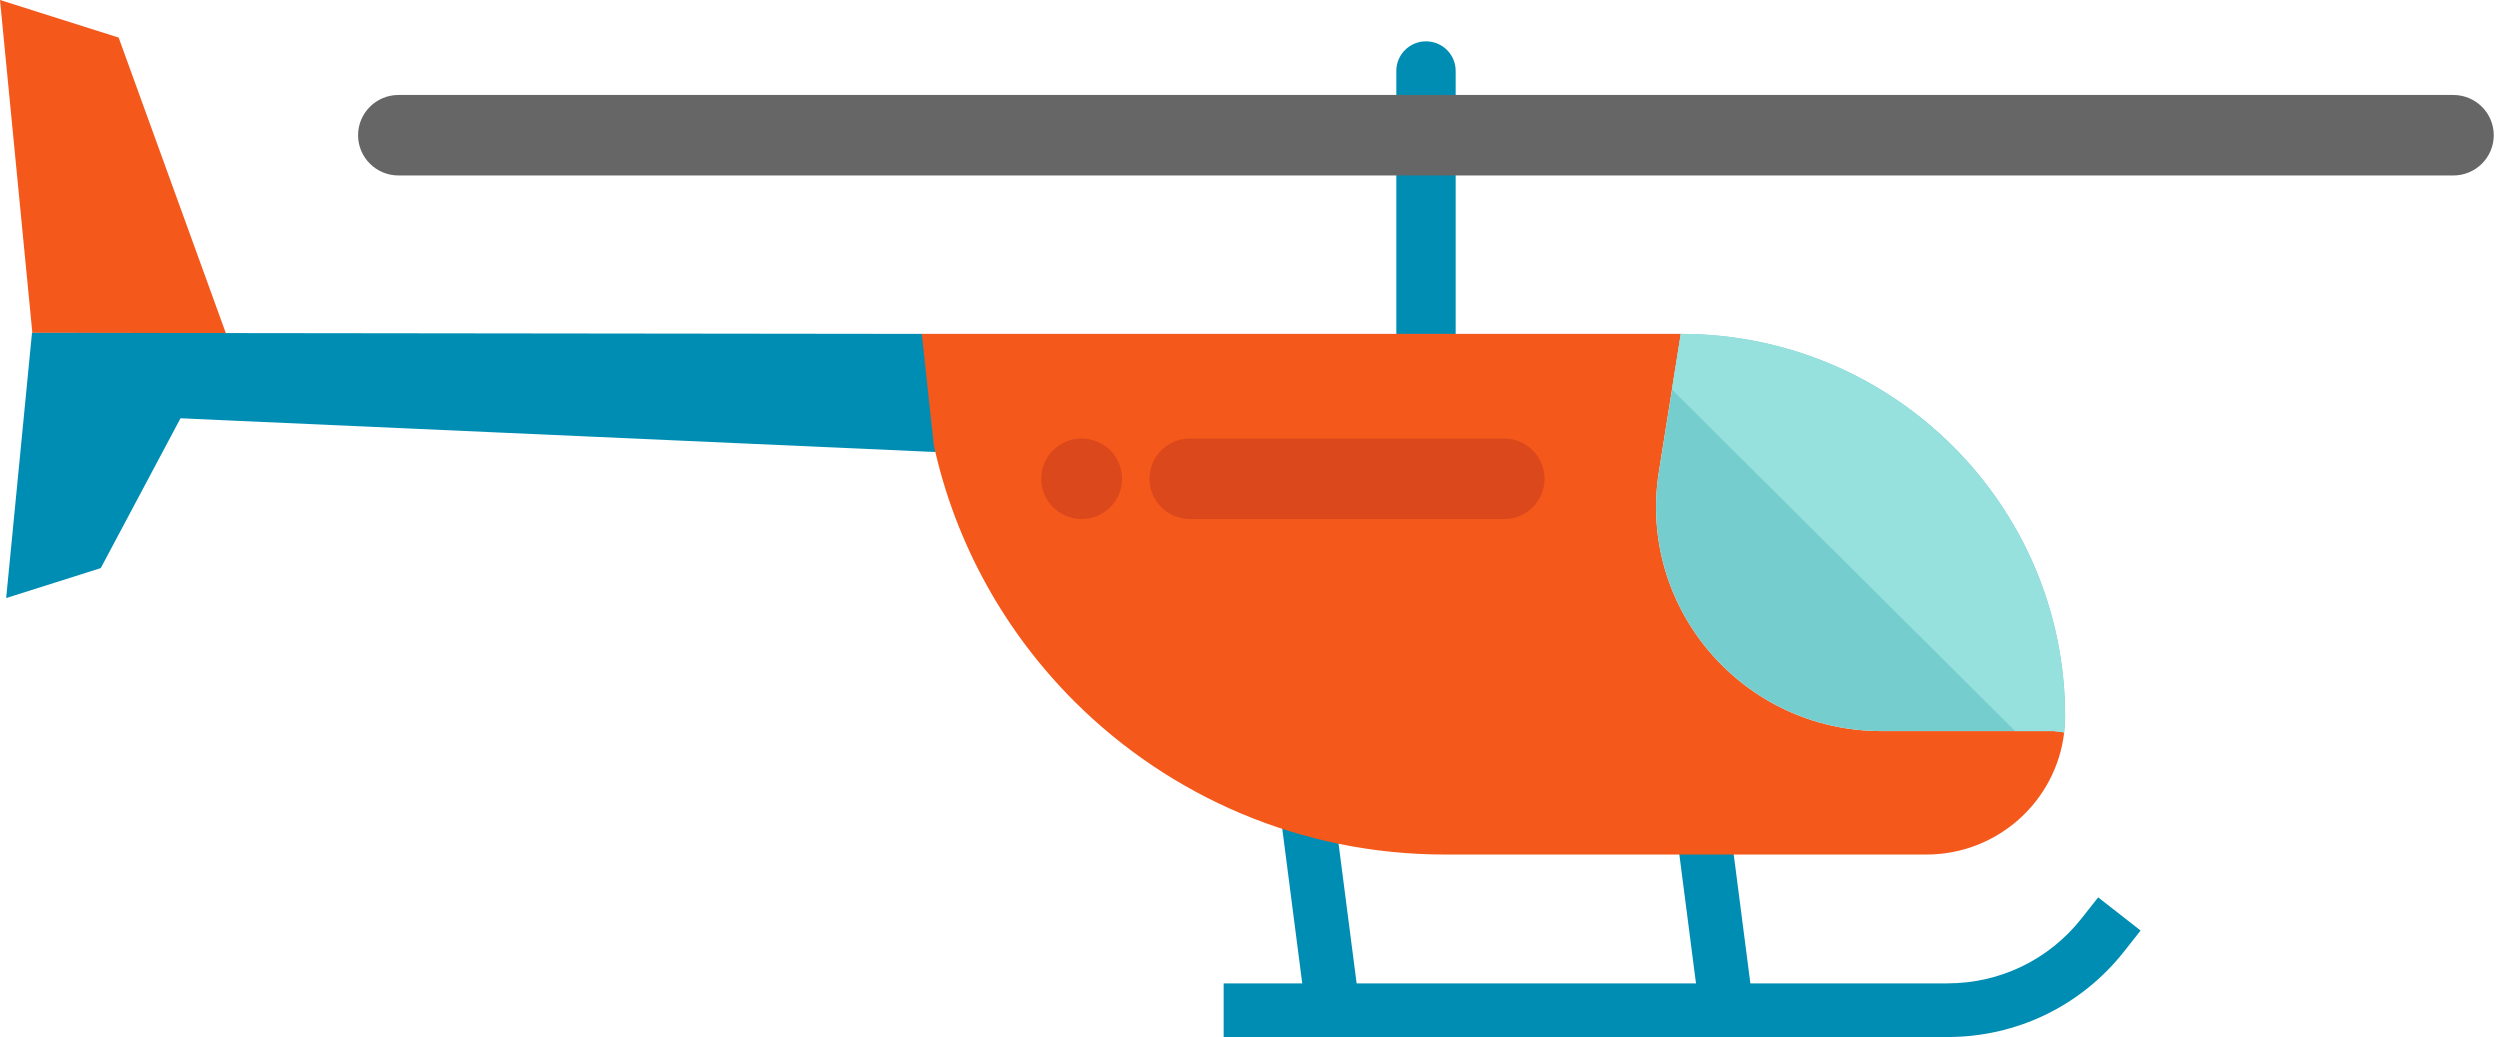 <svg width="135" height="56" viewBox="0 0 135 56" fill="none" xmlns="http://www.w3.org/2000/svg">
<path d="M51.874 23.973L50.459 24.407L8.286 22.523L7.995 19.528L12.192 17.986L49.772 18.03C53.136 18.03 51.452 22.039 51.874 23.973Z" fill="#008DB3"/>
<path d="M77.004 19.624C76.12 19.624 75.402 18.91 75.402 18.03V3.827C75.402 2.946 76.12 2.232 77.004 2.232C77.889 2.232 78.606 2.946 78.606 3.827V18.03C78.606 18.91 77.889 19.624 77.004 19.624Z" fill="#008DB3"/>
<path d="M90.266 42.903L91.795 54.737L94.683 54.367L93.155 42.533L90.266 42.903Z" fill="#008DB3"/>
<path d="M69.004 42.903L70.532 54.737L73.421 54.367L71.892 42.533L69.004 42.903Z" fill="#008DB3"/>
<path d="M105.159 56H66.077V53.102H105.159C108.004 53.102 110.644 51.825 112.402 49.597L113.302 48.458L115.592 50.249L114.692 51.389C112.379 54.319 108.904 56 105.159 56Z" fill="#008DB3"/>
<path d="M6.407 2.029L12.194 17.986H12.191L1.747 17.974V17.971L0 0L6.407 2.029Z" fill="#F4581B"/>
<path d="M1.728 17.97V17.967L1.748 17.97V17.973L12.192 17.984H12.195L9.981 22.147L5.441 30.677L0.333 32.295L1.728 17.97Z" fill="#008DB3"/>
<path d="M110.935 39.478L111.466 39.548C111.037 43.261 107.869 46.145 104.022 46.145H78.027C70.225 46.145 63.165 42.997 58.051 37.91C54.297 34.171 51.595 29.388 50.424 24.035L49.777 18.029H90.765L89.58 25.469C88.406 32.823 94.117 39.478 101.599 39.478H110.935Z" fill="#F4581B"/>
<path d="M111.519 38.684C111.519 38.977 111.502 39.264 111.467 39.548L110.937 39.478H101.6C94.118 39.478 88.407 32.823 89.581 25.469L90.289 21.032L90.766 18.029C96.495 18.029 101.685 20.339 105.441 24.078C109.195 27.817 111.519 32.98 111.519 38.684Z" fill="#76CDCE"/>
<path d="M81.222 28.028H64.257C63.051 28.028 62.073 27.055 62.073 25.854C62.073 24.654 63.051 23.68 64.257 23.68H81.222C82.428 23.68 83.406 24.654 83.406 25.854C83.406 27.055 82.428 28.028 81.222 28.028Z" fill="#DB481B"/>
<path d="M58.409 28.029C58.266 28.029 58.123 28.014 57.981 27.985C57.844 27.956 57.704 27.916 57.573 27.861C57.442 27.808 57.314 27.739 57.197 27.661C57.078 27.582 56.964 27.493 56.865 27.391C56.458 26.985 56.225 26.426 56.225 25.855C56.225 25.713 56.239 25.571 56.268 25.429C56.294 25.29 56.338 25.153 56.394 25.023C56.446 24.892 56.516 24.765 56.594 24.646C56.673 24.527 56.763 24.417 56.865 24.316C56.964 24.217 57.078 24.124 57.197 24.046C57.314 23.968 57.442 23.901 57.573 23.846C57.704 23.791 57.844 23.75 57.981 23.721C58.691 23.579 59.446 23.811 59.952 24.316C60.054 24.417 60.145 24.527 60.226 24.646C60.305 24.765 60.372 24.892 60.424 25.023C60.48 25.153 60.523 25.29 60.549 25.429C60.578 25.571 60.593 25.713 60.593 25.855C60.593 26.426 60.36 26.985 59.952 27.391C59.547 27.797 58.986 28.029 58.409 28.029Z" fill="#DB481B"/>
<path d="M132.478 9.476H21.52C20.314 9.476 19.336 8.502 19.336 7.302C19.336 6.101 20.314 5.128 21.52 5.128H132.478C133.685 5.128 134.663 6.101 134.663 7.302C134.663 8.502 133.685 9.476 132.478 9.476Z" fill="#666666"/>
<path d="M111.513 38.684C111.513 38.977 111.495 39.264 111.46 39.548L110.93 39.478H108.816L90.282 21.032L90.76 18.029C96.488 18.029 101.678 20.339 105.435 24.078C109.189 27.817 111.513 32.98 111.513 38.684Z" fill="#96E0DE"/>
</svg>
